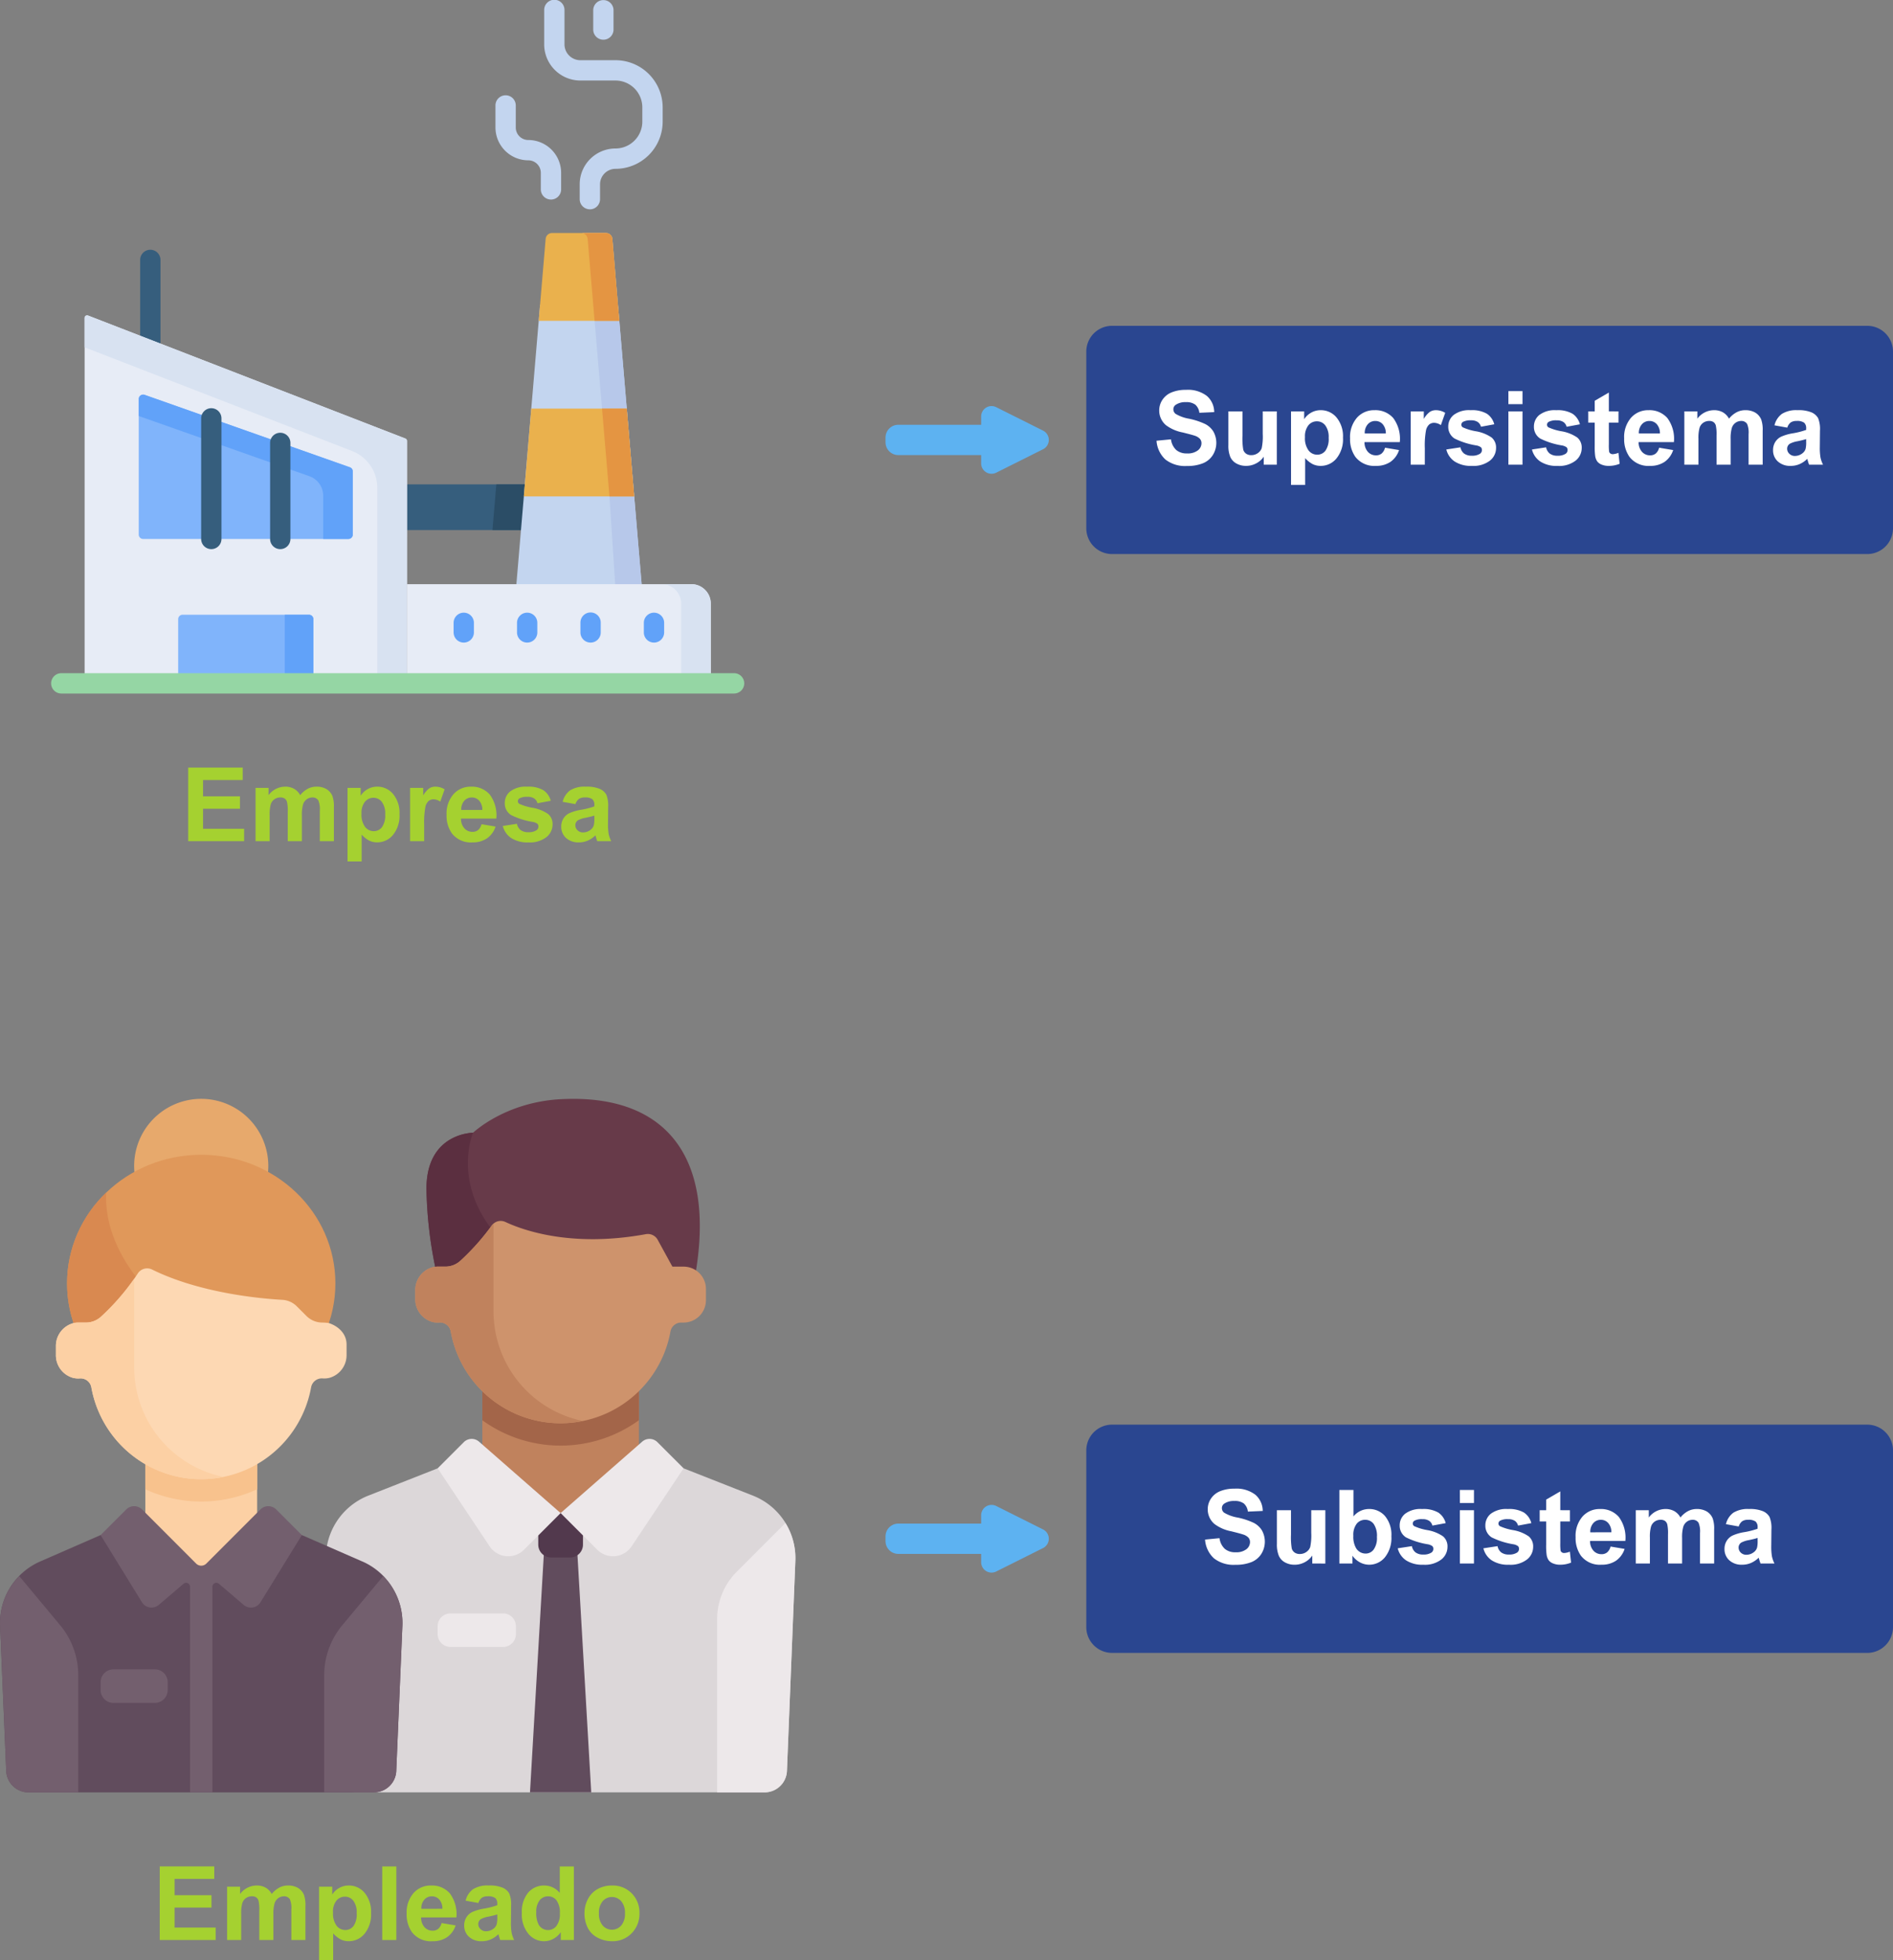 <svg id="Grupo_8212" data-name="Grupo 8212" xmlns="http://www.w3.org/2000/svg" xmlns:xlink="http://www.w3.org/1999/xlink" width="392.737" height="406.463" viewBox="0 0 392.737 406.463">
  <rect x="0" y="0" width="392.737" height="406.463" fill="#808080" stroke="none"/>
  <defs>
    <clipPath id="clip-path">
      <rect id="Rectángulo_5085" data-name="Rectángulo 5085" width="392.737" height="406.463" fill="none"/>
    </clipPath>
  </defs>
  <g id="Grupo_8211" data-name="Grupo 8211" clip-path="url(#clip-path)">
    <path id="Trazado_4584" data-name="Trazado 4584" d="M387.409,114.882H230.7a5.344,5.344,0,0,1-5.328-5.328V72.884a5.342,5.342,0,0,1,5.328-5.326H387.409a5.342,5.342,0,0,1,5.328,5.326v36.67a5.344,5.344,0,0,1-5.328,5.328" fill="#2a4690"/>
    <path id="Trazado_4585" data-name="Trazado 4585" d="M239.938,91.386l3-.291a3.651,3.651,0,0,0,1.1,2.216,3.316,3.316,0,0,0,2.232.708,3.428,3.428,0,0,0,2.242-.63,1.872,1.872,0,0,0,.754-1.472,1.386,1.386,0,0,0-.317-.921,2.539,2.539,0,0,0-1.108-.661q-.541-.187-2.466-.666a8.36,8.36,0,0,1-3.476-1.509,3.968,3.968,0,0,1-1.4-3.069,3.924,3.924,0,0,1,.66-2.18,4.135,4.135,0,0,1,1.9-1.546,7.623,7.623,0,0,1,3-.53,6.436,6.436,0,0,1,4.323,1.259,4.445,4.445,0,0,1,1.525,3.361l-3.081.135a2.609,2.609,0,0,0-.848-1.691,3.106,3.106,0,0,0-1.951-.515,3.52,3.52,0,0,0-2.1.552,1.11,1.11,0,0,0-.489.947,1.174,1.174,0,0,0,.458.926,8.091,8.091,0,0,0,2.831,1.019,14.949,14.949,0,0,1,3.324,1.1,4.284,4.284,0,0,1,1.686,1.551,4.8,4.8,0,0,1-.12,4.885,4.36,4.36,0,0,1-2.06,1.7,8.627,8.627,0,0,1-3.32.557,6.606,6.606,0,0,1-4.443-1.337,5.812,5.812,0,0,1-1.852-3.9" fill="#fff"/>
    <path id="Trazado_4586" data-name="Trazado 4586" d="M262.186,96.35V94.695A4.253,4.253,0,0,1,260.6,96.09a4.444,4.444,0,0,1-2.076.51,4.061,4.061,0,0,1-2-.489,2.892,2.892,0,0,1-1.28-1.374,6.139,6.139,0,0,1-.395-2.445V85.3h2.924v5.078a14.146,14.146,0,0,0,.161,2.857,1.564,1.564,0,0,0,.588.832,1.805,1.805,0,0,0,1.082.307,2.3,2.3,0,0,0,1.343-.411,2.088,2.088,0,0,0,.811-1.02,11.809,11.809,0,0,0,.219-2.981V85.3H264.9V96.35Z" fill="#fff"/>
    <path id="Trazado_4587" data-name="Trazado 4587" d="M267.846,85.3h2.726v1.623a4.088,4.088,0,0,1,1.436-1.353,3.959,3.959,0,0,1,2.009-.52,4.213,4.213,0,0,1,3.267,1.509,6.106,6.106,0,0,1,1.342,4.2,6.289,6.289,0,0,1-1.352,4.3A4.213,4.213,0,0,1,274,96.6a3.721,3.721,0,0,1-1.66-.364,5.606,5.606,0,0,1-1.566-1.248v5.567h-2.924Zm2.893,5.338a4.252,4.252,0,0,0,.739,2.752,2.259,2.259,0,0,0,1.8.89,2.111,2.111,0,0,0,1.7-.817,4.207,4.207,0,0,0,.676-2.679,3.994,3.994,0,0,0-.7-2.581,2.156,2.156,0,0,0-1.727-.843,2.242,2.242,0,0,0-1.779.827,3.683,3.683,0,0,0-.708,2.451" fill="#fff"/>
    <path id="Trazado_4588" data-name="Trazado 4588" d="M287.346,92.832l2.914.489a4.784,4.784,0,0,1-1.774,2.441,5.214,5.214,0,0,1-3.033.837,4.947,4.947,0,0,1-4.267-1.883,6.332,6.332,0,0,1-1.092-3.809,6.1,6.1,0,0,1,1.436-4.3,4.724,4.724,0,0,1,3.631-1.556,4.909,4.909,0,0,1,3.892,1.628,7.207,7.207,0,0,1,1.363,4.99h-7.325a2.954,2.954,0,0,0,.707,2.024,2.214,2.214,0,0,0,1.686.723,1.788,1.788,0,0,0,1.155-.375,2.307,2.307,0,0,0,.707-1.207m.167-2.955a2.812,2.812,0,0,0-.656-1.93,2.009,2.009,0,0,0-1.519-.661,2.032,2.032,0,0,0-1.581.7,2.694,2.694,0,0,0-.614,1.894Z" fill="#fff"/>
    <path id="Trazado_4589" data-name="Trazado 4589" d="M295.6,96.35h-2.925V85.3h2.717v1.572a4.7,4.7,0,0,1,1.254-1.468,2.3,2.3,0,0,1,1.264-.354,3.707,3.707,0,0,1,1.924.552l-.9,2.549a2.565,2.565,0,0,0-1.373-.478,1.626,1.626,0,0,0-1.041.338,2.292,2.292,0,0,0-.67,1.223,17.282,17.282,0,0,0-.245,3.7Z" fill="#fff"/>
    <path id="Trazado_4590" data-name="Trazado 4590" d="M300.063,93.2,303,92.749a2.15,2.15,0,0,0,.76,1.3,2.566,2.566,0,0,0,1.6.442,2.891,2.891,0,0,0,1.706-.416.927.927,0,0,0,.385-.78.768.768,0,0,0-.208-.552,2.331,2.331,0,0,0-.978-.385,15.724,15.724,0,0,1-4.485-1.426,2.846,2.846,0,0,1-1.311-2.487,3.065,3.065,0,0,1,1.134-2.414,5.3,5.3,0,0,1,3.517-.978,6.145,6.145,0,0,1,3.372.739,3.781,3.781,0,0,1,1.519,2.185l-2.758.51a1.7,1.7,0,0,0-.671-.988,2.453,2.453,0,0,0-1.41-.344,3.175,3.175,0,0,0-1.654.323.692.692,0,0,0-.333.593.648.648,0,0,0,.291.531,11,11,0,0,0,2.732.822,8.131,8.131,0,0,1,3.262,1.3,2.707,2.707,0,0,1,.915,2.175,3.338,3.338,0,0,1-1.269,2.612A5.621,5.621,0,0,1,305.36,96.6a6.169,6.169,0,0,1-3.575-.916,4.222,4.222,0,0,1-1.722-2.487" fill="#fff"/>
    <path id="Trazado_4591" data-name="Trazado 4591" d="M312.945,81.1h2.924V83.8h-2.924Zm0,4.2h2.924V96.35h-2.924Z" fill="#fff"/>
    <path id="Trazado_4592" data-name="Trazado 4592" d="M317.836,93.2l2.934-.448a2.15,2.15,0,0,0,.76,1.3,2.566,2.566,0,0,0,1.6.442,2.891,2.891,0,0,0,1.706-.416.927.927,0,0,0,.385-.78.768.768,0,0,0-.208-.552,2.331,2.331,0,0,0-.978-.385,15.723,15.723,0,0,1-4.485-1.426,2.846,2.846,0,0,1-1.311-2.487,3.065,3.065,0,0,1,1.134-2.414,5.3,5.3,0,0,1,3.517-.978,6.145,6.145,0,0,1,3.372.739,3.781,3.781,0,0,1,1.519,2.185l-2.758.51a1.7,1.7,0,0,0-.671-.988,2.454,2.454,0,0,0-1.41-.344,3.175,3.175,0,0,0-1.654.323.692.692,0,0,0-.333.593.648.648,0,0,0,.291.531,11,11,0,0,0,2.732.822,8.132,8.132,0,0,1,3.262,1.3,2.707,2.707,0,0,1,.915,2.175,3.338,3.338,0,0,1-1.269,2.612,5.621,5.621,0,0,1-3.756,1.093,6.169,6.169,0,0,1-3.575-.916,4.222,4.222,0,0,1-1.722-2.487" fill="#fff"/>
    <path id="Trazado_4593" data-name="Trazado 4593" d="M335.785,85.3V87.63h-2v4.453a11.129,11.129,0,0,0,.057,1.577.639.639,0,0,0,.261.369.818.818,0,0,0,.494.146,3.8,3.8,0,0,0,1.176-.281l.249,2.269a5.82,5.82,0,0,1-2.31.437,3.659,3.659,0,0,1-1.425-.266,2.086,2.086,0,0,1-.932-.687,2.726,2.726,0,0,1-.411-1.139,14.271,14.271,0,0,1-.093-2.06V87.63H329.51V85.3h1.343V83.1l2.934-1.706v3.9Z" fill="#fff"/>
    <path id="Trazado_4594" data-name="Trazado 4594" d="M344.214,92.832l2.914.489a4.784,4.784,0,0,1-1.774,2.441,5.214,5.214,0,0,1-3.033.837,4.947,4.947,0,0,1-4.267-1.883,6.332,6.332,0,0,1-1.092-3.809,6.1,6.1,0,0,1,1.436-4.3,4.724,4.724,0,0,1,3.631-1.556,4.909,4.909,0,0,1,3.892,1.628,7.207,7.207,0,0,1,1.363,4.99h-7.325a2.954,2.954,0,0,0,.707,2.024,2.214,2.214,0,0,0,1.686.723,1.788,1.788,0,0,0,1.155-.375,2.307,2.307,0,0,0,.707-1.207m.167-2.955a2.812,2.812,0,0,0-.656-1.93,2.009,2.009,0,0,0-1.519-.661,2.032,2.032,0,0,0-1.581.7,2.694,2.694,0,0,0-.614,1.894Z" fill="#fff"/>
    <path id="Trazado_4595" data-name="Trazado 4595" d="M349.448,85.3h2.7v1.509a4.334,4.334,0,0,1,3.444-1.759,3.712,3.712,0,0,1,1.842.437,3.364,3.364,0,0,1,1.28,1.322,5.114,5.114,0,0,1,1.571-1.322,3.861,3.861,0,0,1,1.8-.437,4.015,4.015,0,0,1,2.06.494A3.034,3.034,0,0,1,365.4,87a6.3,6.3,0,0,1,.3,2.289V96.35h-2.924V90.034a4.7,4.7,0,0,0-.3-2.123,1.387,1.387,0,0,0-1.249-.625,1.993,1.993,0,0,0-1.155.375,2.075,2.075,0,0,0-.78,1.1,7.874,7.874,0,0,0-.24,2.284V96.35h-2.924V90.294a8.4,8.4,0,0,0-.156-2.081,1.33,1.33,0,0,0-.483-.7,1.538,1.538,0,0,0-.89-.229,2.132,2.132,0,0,0-1.218.365,2,2,0,0,0-.775,1.051,7.808,7.808,0,0,0-.234,2.278v5.37h-2.924Z" fill="#fff"/>
    <path id="Trazado_4596" data-name="Trazado 4596" d="M370.8,88.67l-2.653-.478a4.138,4.138,0,0,1,1.54-2.373,5.639,5.639,0,0,1,3.247-.77,7.005,7.005,0,0,1,2.913.463,2.911,2.911,0,0,1,1.348,1.176,6.034,6.034,0,0,1,.39,2.617l-.031,3.413a11.923,11.923,0,0,0,.14,2.149,6.279,6.279,0,0,0,.526,1.483h-2.893c-.077-.194-.17-.482-.281-.864-.049-.173-.083-.287-.1-.343a5.272,5.272,0,0,1-1.6,1.092,4.584,4.584,0,0,1-1.821.365,3.77,3.77,0,0,1-2.69-.926,3.082,3.082,0,0,1-.983-2.342,3.137,3.137,0,0,1,.448-1.67,2.923,2.923,0,0,1,1.253-1.124,9.805,9.805,0,0,1,2.326-.681,15.949,15.949,0,0,0,2.841-.718v-.292a1.513,1.513,0,0,0-.416-1.2,2.492,2.492,0,0,0-1.572-.36,2.088,2.088,0,0,0-1.217.308,2.135,2.135,0,0,0-.708,1.076m3.913,2.373q-.562.188-1.779.448a5.356,5.356,0,0,0-1.592.509,1.22,1.22,0,0,0-.573,1.031,1.434,1.434,0,0,0,.458,1.061,1.6,1.6,0,0,0,1.165.447,2.528,2.528,0,0,0,1.509-.52,1.83,1.83,0,0,0,.7-.968,5.725,5.725,0,0,0,.115-1.425Z" fill="#fff"/>
    <path id="Trazado_4597" data-name="Trazado 4597" d="M387.409,342.725H230.7a5.344,5.344,0,0,1-5.328-5.328V300.729A5.343,5.343,0,0,1,230.7,295.4H387.409a5.343,5.343,0,0,1,5.328,5.328V337.4a5.344,5.344,0,0,1-5.328,5.328" fill="#2a4690"/>
    <path id="Trazado_4598" data-name="Trazado 4598" d="M250.01,319.229l3-.291a3.651,3.651,0,0,0,1.1,2.216,3.316,3.316,0,0,0,2.232.708,3.428,3.428,0,0,0,2.242-.63,1.872,1.872,0,0,0,.754-1.472,1.386,1.386,0,0,0-.317-.921,2.539,2.539,0,0,0-1.108-.661q-.541-.187-2.466-.666A8.36,8.36,0,0,1,251.966,316a3.968,3.968,0,0,1-1.4-3.069,3.924,3.924,0,0,1,.66-2.18,4.135,4.135,0,0,1,1.9-1.546,7.623,7.623,0,0,1,3-.53,6.436,6.436,0,0,1,4.323,1.259,4.445,4.445,0,0,1,1.525,3.361l-3.081.135a2.609,2.609,0,0,0-.848-1.691,3.106,3.106,0,0,0-1.951-.515,3.52,3.52,0,0,0-2.1.552,1.11,1.11,0,0,0-.489.947,1.174,1.174,0,0,0,.458.926,8.091,8.091,0,0,0,2.831,1.019,14.948,14.948,0,0,1,3.324,1.1,4.284,4.284,0,0,1,1.686,1.551,4.8,4.8,0,0,1-.12,4.885,4.36,4.36,0,0,1-2.06,1.7,8.626,8.626,0,0,1-3.32.557,6.606,6.606,0,0,1-4.443-1.337,5.812,5.812,0,0,1-1.852-3.9" fill="#fff"/>
    <path id="Trazado_4599" data-name="Trazado 4599" d="M272.257,324.193v-1.655a4.253,4.253,0,0,1-1.587,1.4,4.445,4.445,0,0,1-2.076.51,4.061,4.061,0,0,1-2-.489,2.891,2.891,0,0,1-1.28-1.374,6.139,6.139,0,0,1-.4-2.445v-6.993h2.924v5.078a14.143,14.143,0,0,0,.161,2.857,1.564,1.564,0,0,0,.588.832,1.805,1.805,0,0,0,1.082.307,2.3,2.3,0,0,0,1.343-.411,2.088,2.088,0,0,0,.811-1.02,11.807,11.807,0,0,0,.219-2.981v-4.662h2.924v11.051Z" fill="#fff"/>
    <path id="Trazado_4600" data-name="Trazado 4600" d="M277.876,324.193V308.938H280.8v5.494a4.138,4.138,0,0,1,3.205-1.54,4.306,4.306,0,0,1,3.34,1.462,6.054,6.054,0,0,1,1.322,4.2,6.391,6.391,0,0,1-1.348,4.36,4.208,4.208,0,0,1-3.273,1.529,4.051,4.051,0,0,1-1.867-.473,4.465,4.465,0,0,1-1.587-1.4v1.624Zm2.9-5.765a4.7,4.7,0,0,0,.541,2.539,2.312,2.312,0,0,0,2.019,1.165,2.069,2.069,0,0,0,1.649-.827,4.072,4.072,0,0,0,.682-2.606,4.315,4.315,0,0,0-.687-2.732,2.175,2.175,0,0,0-1.759-.838,2.206,2.206,0,0,0-1.748.817,3.751,3.751,0,0,0-.7,2.482" fill="#fff"/>
    <path id="Trazado_4601" data-name="Trazado 4601" d="M289.988,321.04l2.934-.448a2.15,2.15,0,0,0,.76,1.3,2.566,2.566,0,0,0,1.6.442,2.891,2.891,0,0,0,1.706-.416.927.927,0,0,0,.385-.78.768.768,0,0,0-.208-.552,2.331,2.331,0,0,0-.978-.385,15.724,15.724,0,0,1-4.485-1.426,2.846,2.846,0,0,1-1.311-2.487,3.065,3.065,0,0,1,1.134-2.414,5.3,5.3,0,0,1,3.517-.978,6.145,6.145,0,0,1,3.372.739,3.781,3.781,0,0,1,1.519,2.185l-2.758.51a1.7,1.7,0,0,0-.671-.988,2.453,2.453,0,0,0-1.41-.344,3.175,3.175,0,0,0-1.654.323.692.692,0,0,0-.333.593.648.648,0,0,0,.291.531,11,11,0,0,0,2.732.822,8.131,8.131,0,0,1,3.262,1.3,2.707,2.707,0,0,1,.915,2.175,3.338,3.338,0,0,1-1.269,2.612,5.621,5.621,0,0,1-3.756,1.093,6.169,6.169,0,0,1-3.575-.916,4.222,4.222,0,0,1-1.722-2.487" fill="#fff"/>
    <path id="Trazado_4602" data-name="Trazado 4602" d="M302.871,308.938H305.8v2.706h-2.924Zm0,4.2H305.8v11.051h-2.924Z" fill="#fff"/>
    <path id="Trazado_4603" data-name="Trazado 4603" d="M307.761,321.04l2.934-.448a2.15,2.15,0,0,0,.76,1.3,2.566,2.566,0,0,0,1.6.442,2.891,2.891,0,0,0,1.706-.416.927.927,0,0,0,.385-.78.768.768,0,0,0-.208-.552,2.331,2.331,0,0,0-.978-.385,15.724,15.724,0,0,1-4.485-1.426,2.846,2.846,0,0,1-1.311-2.487,3.065,3.065,0,0,1,1.134-2.414,5.3,5.3,0,0,1,3.517-.978,6.145,6.145,0,0,1,3.372.739,3.781,3.781,0,0,1,1.519,2.185l-2.758.51a1.7,1.7,0,0,0-.671-.988,2.453,2.453,0,0,0-1.41-.344,3.175,3.175,0,0,0-1.654.323.692.692,0,0,0-.333.593.648.648,0,0,0,.291.531,11,11,0,0,0,2.732.822,8.131,8.131,0,0,1,3.262,1.3,2.707,2.707,0,0,1,.915,2.175,3.338,3.338,0,0,1-1.269,2.612,5.621,5.621,0,0,1-3.756,1.093,6.169,6.169,0,0,1-3.575-.916,4.222,4.222,0,0,1-1.722-2.487" fill="#fff"/>
    <path id="Trazado_4604" data-name="Trazado 4604" d="M325.711,313.142v2.331h-2v4.453a11.131,11.131,0,0,0,.057,1.577.639.639,0,0,0,.261.369.818.818,0,0,0,.494.146,3.8,3.8,0,0,0,1.176-.281l.249,2.269a5.82,5.82,0,0,1-2.31.437,3.659,3.659,0,0,1-1.425-.266,2.086,2.086,0,0,1-.932-.687,2.726,2.726,0,0,1-.411-1.139,14.271,14.271,0,0,1-.093-2.06v-4.818h-1.343v-2.331h1.343v-2.2l2.934-1.706v3.9Z" fill="#fff"/>
    <path id="Trazado_4605" data-name="Trazado 4605" d="M334.139,320.675l2.914.489a4.784,4.784,0,0,1-1.774,2.441,5.214,5.214,0,0,1-3.033.837,4.947,4.947,0,0,1-4.267-1.883,6.332,6.332,0,0,1-1.092-3.809,6.1,6.1,0,0,1,1.436-4.3,4.724,4.724,0,0,1,3.631-1.556,4.909,4.909,0,0,1,3.892,1.628,7.207,7.207,0,0,1,1.363,4.99h-7.325a2.954,2.954,0,0,0,.707,2.024,2.214,2.214,0,0,0,1.686.723,1.788,1.788,0,0,0,1.155-.375,2.307,2.307,0,0,0,.707-1.207m.167-2.955a2.811,2.811,0,0,0-.656-1.93,2.009,2.009,0,0,0-1.519-.661,2.032,2.032,0,0,0-1.581.7,2.694,2.694,0,0,0-.614,1.894Z" fill="#fff"/>
    <path id="Trazado_4606" data-name="Trazado 4606" d="M339.374,313.142h2.7v1.509a4.334,4.334,0,0,1,3.444-1.759,3.712,3.712,0,0,1,1.842.437,3.364,3.364,0,0,1,1.28,1.322,5.114,5.114,0,0,1,1.571-1.322,3.86,3.86,0,0,1,1.8-.437,4.015,4.015,0,0,1,2.06.494,3.034,3.034,0,0,1,1.259,1.452,6.3,6.3,0,0,1,.3,2.289v7.066H352.7v-6.316a4.7,4.7,0,0,0-.3-2.123,1.387,1.387,0,0,0-1.249-.625A1.993,1.993,0,0,0,350,315.5a2.075,2.075,0,0,0-.78,1.1,7.876,7.876,0,0,0-.24,2.284v5.307h-2.924v-6.056a8.4,8.4,0,0,0-.156-2.081,1.33,1.33,0,0,0-.483-.7,1.538,1.538,0,0,0-.89-.229,2.132,2.132,0,0,0-1.218.365,2,2,0,0,0-.775,1.051,7.807,7.807,0,0,0-.234,2.278v5.37h-2.924Z" fill="#fff"/>
    <path id="Trazado_4607" data-name="Trazado 4607" d="M360.726,316.513l-2.653-.478a4.138,4.138,0,0,1,1.54-2.373,5.639,5.639,0,0,1,3.247-.77,7.005,7.005,0,0,1,2.913.463,2.911,2.911,0,0,1,1.348,1.176,6.033,6.033,0,0,1,.39,2.617l-.031,3.413a11.923,11.923,0,0,0,.14,2.149,6.279,6.279,0,0,0,.526,1.483h-2.893c-.077-.194-.17-.482-.281-.864-.049-.173-.083-.287-.1-.343a5.272,5.272,0,0,1-1.6,1.092,4.584,4.584,0,0,1-1.821.365,3.77,3.77,0,0,1-2.69-.926,3.082,3.082,0,0,1-.983-2.342,3.137,3.137,0,0,1,.448-1.67,2.923,2.923,0,0,1,1.253-1.124,9.805,9.805,0,0,1,2.326-.681,15.949,15.949,0,0,0,2.841-.718v-.292a1.513,1.513,0,0,0-.416-1.2,2.492,2.492,0,0,0-1.572-.36,2.088,2.088,0,0,0-1.217.308,2.135,2.135,0,0,0-.708,1.076m3.913,2.373q-.562.188-1.779.448a5.356,5.356,0,0,0-1.592.509,1.22,1.22,0,0,0-.573,1.031,1.434,1.434,0,0,0,.458,1.061,1.6,1.6,0,0,0,1.165.447,2.528,2.528,0,0,0,1.509-.52,1.83,1.83,0,0,0,.7-.968,5.724,5.724,0,0,0,.115-1.425Z" fill="#fff"/>
    <path id="Trazado_4608" data-name="Trazado 4608" d="M203.556,86.361v1.718H186.363a2.645,2.645,0,0,0-2.645,2.645v.99a2.646,2.646,0,0,0,2.645,2.646h17.193v1.717a2.161,2.161,0,0,0,3.127,1.933l9.716-4.858a2.16,2.16,0,0,0,0-3.865l-9.716-4.859a2.161,2.161,0,0,0-3.127,1.933" fill="#5db2f1"/>
    <path id="Trazado_4609" data-name="Trazado 4609" d="M203.556,314.2v1.718H186.363a2.645,2.645,0,0,0-2.645,2.645v.99a2.646,2.646,0,0,0,2.645,2.646h17.193v1.717a2.161,2.161,0,0,0,3.127,1.933l9.716-4.858a2.16,2.16,0,0,0,0-3.865l-9.716-4.859a2.161,2.161,0,0,0-3.127,1.933" fill="#5db2f1"/>
    <path id="Trazado_4610" data-name="Trazado 4610" d="M39.045,174.416V159.161H50.356v2.581H42.125v3.382h7.659v2.57H42.125v4.152h8.522v2.57Z" fill="#a5d130"/>
    <path id="Trazado_4611" data-name="Trazado 4611" d="M53.02,163.365h2.695v1.509a4.334,4.334,0,0,1,3.444-1.759,3.712,3.712,0,0,1,1.842.437,3.364,3.364,0,0,1,1.28,1.322,5.114,5.114,0,0,1,1.571-1.322,3.861,3.861,0,0,1,1.8-.437,4.015,4.015,0,0,1,2.06.494,3.034,3.034,0,0,1,1.259,1.452,6.3,6.3,0,0,1,.3,2.289v7.066H66.35V168.1a4.7,4.7,0,0,0-.3-2.123,1.387,1.387,0,0,0-1.249-.625,1.993,1.993,0,0,0-1.155.375,2.075,2.075,0,0,0-.78,1.1,7.874,7.874,0,0,0-.24,2.284v5.307H59.7V168.36a8.4,8.4,0,0,0-.156-2.081,1.33,1.33,0,0,0-.483-.7,1.538,1.538,0,0,0-.89-.229,2.132,2.132,0,0,0-1.218.365,2,2,0,0,0-.775,1.051,7.807,7.807,0,0,0-.234,2.278v5.37H53.02Z" fill="#a5d130"/>
    <path id="Trazado_4612" data-name="Trazado 4612" d="M72.1,163.366H74.83v1.623a4.088,4.088,0,0,1,1.436-1.353,3.959,3.959,0,0,1,2.009-.52,4.213,4.213,0,0,1,3.267,1.509,6.106,6.106,0,0,1,1.342,4.2,6.289,6.289,0,0,1-1.352,4.3,4.213,4.213,0,0,1-3.278,1.535,3.721,3.721,0,0,1-1.66-.364,5.605,5.605,0,0,1-1.566-1.248v5.567H72.1ZM75,168.7a4.252,4.252,0,0,0,.739,2.752,2.259,2.259,0,0,0,1.8.89,2.111,2.111,0,0,0,1.7-.817,4.207,4.207,0,0,0,.676-2.679,3.994,3.994,0,0,0-.7-2.581,2.156,2.156,0,0,0-1.727-.843,2.242,2.242,0,0,0-1.779.827A3.683,3.683,0,0,0,75,168.7" fill="#a5d130"/>
    <path id="Trazado_4613" data-name="Trazado 4613" d="M88,174.416H85.08V163.365H87.8v1.572a4.726,4.726,0,0,1,1.254-1.468,2.3,2.3,0,0,1,1.264-.354,3.707,3.707,0,0,1,1.925.552l-.9,2.549a2.568,2.568,0,0,0-1.374-.478,1.624,1.624,0,0,0-1.04.338,2.3,2.3,0,0,0-.671,1.223A17.351,17.351,0,0,0,88,171Z" fill="#a5d130"/>
    <path id="Trazado_4614" data-name="Trazado 4614" d="M99.9,170.9l2.914.489a4.784,4.784,0,0,1-1.774,2.441,5.214,5.214,0,0,1-3.033.837,4.947,4.947,0,0,1-4.267-1.883,6.332,6.332,0,0,1-1.092-3.809,6.1,6.1,0,0,1,1.436-4.3,4.724,4.724,0,0,1,3.631-1.556,4.909,4.909,0,0,1,3.892,1.628,7.207,7.207,0,0,1,1.363,4.99H95.642a2.954,2.954,0,0,0,.707,2.024,2.214,2.214,0,0,0,1.686.723,1.788,1.788,0,0,0,1.155-.375A2.307,2.307,0,0,0,99.9,170.9m.167-2.955a2.811,2.811,0,0,0-.656-1.93,2.009,2.009,0,0,0-1.519-.661,2.032,2.032,0,0,0-1.581.7,2.694,2.694,0,0,0-.614,1.894Z" fill="#a5d130"/>
    <path id="Trazado_4615" data-name="Trazado 4615" d="M104.32,171.263l2.934-.448a2.15,2.15,0,0,0,.76,1.3,2.566,2.566,0,0,0,1.6.442,2.891,2.891,0,0,0,1.706-.416.927.927,0,0,0,.385-.78.768.768,0,0,0-.208-.552,2.331,2.331,0,0,0-.978-.385,15.724,15.724,0,0,1-4.485-1.426,2.846,2.846,0,0,1-1.311-2.487,3.065,3.065,0,0,1,1.134-2.414,5.3,5.3,0,0,1,3.517-.978,6.145,6.145,0,0,1,3.372.739,3.781,3.781,0,0,1,1.519,2.185l-2.758.51a1.7,1.7,0,0,0-.671-.988,2.453,2.453,0,0,0-1.41-.344,3.175,3.175,0,0,0-1.654.323.692.692,0,0,0-.333.593.648.648,0,0,0,.291.531,11,11,0,0,0,2.732.822,8.131,8.131,0,0,1,3.262,1.3,2.707,2.707,0,0,1,.915,2.175,3.338,3.338,0,0,1-1.269,2.612,5.621,5.621,0,0,1-3.756,1.093,6.169,6.169,0,0,1-3.575-.916,4.222,4.222,0,0,1-1.722-2.487" fill="#a5d130"/>
    <path id="Trazado_4616" data-name="Trazado 4616" d="M119.387,166.736l-2.653-.478a4.138,4.138,0,0,1,1.54-2.373,5.639,5.639,0,0,1,3.247-.77,7.005,7.005,0,0,1,2.913.463,2.911,2.911,0,0,1,1.348,1.176,6.033,6.033,0,0,1,.39,2.617l-.031,3.413a11.923,11.923,0,0,0,.14,2.149,6.279,6.279,0,0,0,.526,1.483h-2.893c-.077-.194-.17-.482-.281-.864-.049-.173-.083-.287-.1-.343a5.272,5.272,0,0,1-1.6,1.092,4.584,4.584,0,0,1-1.821.365,3.77,3.77,0,0,1-2.69-.926,3.082,3.082,0,0,1-.983-2.342,3.137,3.137,0,0,1,.448-1.67,2.923,2.923,0,0,1,1.253-1.124,9.8,9.8,0,0,1,2.326-.681,15.949,15.949,0,0,0,2.841-.718v-.292a1.513,1.513,0,0,0-.416-1.2,2.492,2.492,0,0,0-1.572-.36,2.088,2.088,0,0,0-1.217.308,2.135,2.135,0,0,0-.708,1.076m3.913,2.373q-.562.188-1.779.448a5.355,5.355,0,0,0-1.592.509,1.22,1.22,0,0,0-.573,1.031,1.434,1.434,0,0,0,.458,1.061,1.6,1.6,0,0,0,1.165.447,2.528,2.528,0,0,0,1.509-.52,1.831,1.831,0,0,0,.7-.968,5.725,5.725,0,0,0,.115-1.425Z" fill="#a5d130"/>
    <path id="Trazado_4617" data-name="Trazado 4617" d="M31.186,78.156A2.106,2.106,0,0,1,29.08,76.05V53.893a2.106,2.106,0,0,1,4.213,0V76.05a2.107,2.107,0,0,1-2.107,2.106" fill="#365e7d"/>
    <rect id="Rectángulo_5081" data-name="Rectángulo 5081" width="33.009" height="9.475" transform="translate(84.432 100.434)" fill="#365e7d"/>
    <path id="Trazado_4618" data-name="Trazado 4618" d="M102.169,109.908h15.272v-9.475H102.974Z" fill="#2b4d66"/>
    <path id="Trazado_4619" data-name="Trazado 4619" d="M84.432,141.7H17.554V65.916a.523.523,0,0,1,.712-.489L84.1,90.929a.523.523,0,0,1,.335.488Z" fill="#e7ecf6"/>
    <path id="Trazado_4620" data-name="Trazado 4620" d="M18.267,65.428a.524.524,0,0,0-.714.489v6.1l55.492,21.5a8.181,8.181,0,0,1,5.227,7.629V141.7h6.16V91.418a.524.524,0,0,0-.334-.488Z" fill="#d8e2f1"/>
    <path id="Trazado_4621" data-name="Trazado 4621" d="M72.584,96.888a.914.914,0,0,1,.611.865v13.086a.916.916,0,0,1-.915.917H29.7a.918.918,0,0,1-.917-.917v-28.1a.917.917,0,0,1,1.223-.865L43.84,86.75l14.3,5.044Z" fill="#80b4fb"/>
    <path id="Trazado_4622" data-name="Trazado 4622" d="M58.145,91.794,43.839,86.75,30.01,81.873a.917.917,0,0,0-1.222.865V86.26L37.7,89.4l14.3,5.045,12.192,4.3a4.283,4.283,0,0,1,2.86,4.041v8.966h5.22a.917.917,0,0,0,.917-.917V97.752a.913.913,0,0,0-.611-.864Z" fill="#61a2f9"/>
    <path id="Trazado_4623" data-name="Trazado 4623" d="M133.119,121.127l-4.632,5.617H111.766l-4.632-5.617,3.09-36.406,1.542-18.2.269-3.17,3.028-5.392c.044-.687.464-1.215.97-1.215h8.189c.5,0,.926.528.968,1.215l3.05,5.632,1.794,21.132,1.542,18.2Z" fill="#c3d5ef"/>
    <path id="Trazado_4624" data-name="Trazado 4624" d="M131.574,102.925l-1.542-18.2-2.986-35.19a1.327,1.327,0,0,0-1.323-1.215h-5.129a1.329,1.329,0,0,1,1.324,1.215l2.985,35.19,1.544,18.2,1.544,23.819,5.128-5.617Z" fill="#b7c8ea"/>
    <path id="Trazado_4625" data-name="Trazado 4625" d="M128.487,66.519H111.765l1.441-16.988a1.329,1.329,0,0,1,1.324-1.216h11.193a1.327,1.327,0,0,1,1.323,1.216Z" fill="#eab14d"/>
    <path id="Trazado_4626" data-name="Trazado 4626" d="M121.917,49.531l1.443,16.988h5.128l-1.442-16.988a1.329,1.329,0,0,0-1.324-1.216h-5.129a1.328,1.328,0,0,1,1.324,1.216" fill="#e49542"/>
    <path id="Trazado_4627" data-name="Trazado 4627" d="M131.574,102.925h-22.9l1.545-18.2h19.808Z" fill="#eab14d"/>
    <path id="Trazado_4628" data-name="Trazado 4628" d="M131.574,102.925l-1.542-18.2H124.9l1.544,18.2Z" fill="#e49542"/>
    <path id="Trazado_4629" data-name="Trazado 4629" d="M65.02,141.7H36.967V128.382a.918.918,0,0,1,.917-.917H64.1a.918.918,0,0,1,.917.917Z" fill="#80b4fb"/>
    <path id="Trazado_4630" data-name="Trazado 4630" d="M59.082,127.467V141.7h5.936V128.383a.915.915,0,0,0-.915-.916Z" fill="#61a2f9"/>
    <path id="Trazado_4631" data-name="Trazado 4631" d="M43.839,113.862a2.107,2.107,0,0,1-2.106-2.106V86.749a2.106,2.106,0,0,1,4.213,0v25.007a2.106,2.106,0,0,1-2.107,2.106" fill="#365e7d"/>
    <path id="Trazado_4632" data-name="Trazado 4632" d="M58.145,113.862a2.108,2.108,0,0,1-2.107-2.106V91.793a2.107,2.107,0,0,1,4.213,0v19.963a2.107,2.107,0,0,1-2.106,2.106" fill="#365e7d"/>
    <path id="Trazado_4633" data-name="Trazado 4633" d="M122.374,43.4a2.106,2.106,0,0,1-2.106-2.106v-3.08a7.432,7.432,0,0,1,7.423-7.424,5.575,5.575,0,0,0,5.57-5.569V22.266a5.576,5.576,0,0,0-5.57-5.569H120.4a7.512,7.512,0,0,1-7.5-7.5V2.107a2.107,2.107,0,1,1,4.213,0V9.193a3.294,3.294,0,0,0,3.291,3.291h7.295a9.794,9.794,0,0,1,9.783,9.782v2.959a9.792,9.792,0,0,1-9.783,9.782,3.214,3.214,0,0,0-3.21,3.211V41.3a2.107,2.107,0,0,1-2.107,2.106" fill="#c3d5ef"/>
    <path id="Trazado_4634" data-name="Trazado 4634" d="M114.309,41.375a2.105,2.105,0,0,1-2.106-2.106V35.843a2.6,2.6,0,0,0-2.6-2.6,6.819,6.819,0,0,1-6.811-6.811V21.865a2.106,2.106,0,0,1,4.213,0v4.567a2.6,2.6,0,0,0,2.6,2.6,6.819,6.819,0,0,1,6.812,6.813v3.426a2.106,2.106,0,0,1-2.106,2.106" fill="#c3d5ef"/>
    <path id="Trazado_4635" data-name="Trazado 4635" d="M125.182,8.237a2.106,2.106,0,0,1-2.106-2.106V2.125a2.106,2.106,0,0,1,4.212,0V6.131a2.106,2.106,0,0,1-2.106,2.106" fill="#c3d5ef"/>
    <path id="Trazado_4636" data-name="Trazado 4636" d="M147.466,141.7H84.432V121.126h59a4.035,4.035,0,0,1,4.034,4.035Z" fill="#e7ecf6"/>
    <path id="Trazado_4637" data-name="Trazado 4637" d="M143.432,121.127h-6.145a4.035,4.035,0,0,1,4.035,4.035V141.7h6.143V125.162a4.034,4.034,0,0,0-4.033-4.035" fill="#d8e2f1"/>
    <path id="Trazado_4638" data-name="Trazado 4638" d="M96.215,133.238a2.106,2.106,0,0,1-2.107-2.106v-1.988a2.106,2.106,0,1,1,4.213,0v1.988a2.106,2.106,0,0,1-2.106,2.106" fill="#61a2f9"/>
    <path id="Trazado_4639" data-name="Trazado 4639" d="M109.371,133.238a2.106,2.106,0,0,1-2.107-2.106v-1.988a2.106,2.106,0,1,1,4.213,0v1.988a2.1,2.1,0,0,1-2.106,2.106" fill="#61a2f9"/>
    <path id="Trazado_4640" data-name="Trazado 4640" d="M122.527,133.238a2.1,2.1,0,0,1-2.106-2.106v-1.988a2.107,2.107,0,1,1,4.213,0v1.988a2.106,2.106,0,0,1-2.107,2.106" fill="#61a2f9"/>
    <path id="Trazado_4641" data-name="Trazado 4641" d="M135.683,133.238a2.1,2.1,0,0,1-2.106-2.106v-1.988a2.106,2.106,0,1,1,4.213,0v1.988a2.106,2.106,0,0,1-2.107,2.106" fill="#61a2f9"/>
    <path id="Trazado_4642" data-name="Trazado 4642" d="M152.3,143.8H12.714a2.106,2.106,0,0,1,0-4.213H152.3a2.106,2.106,0,1,1,0,4.213" fill="#95d6a4"/>
    <path id="Trazado_4643" data-name="Trazado 4643" d="M33.14,402.259V387H44.451v2.581H36.22v3.382h7.659v2.57H36.22v4.152h8.522v2.57Z" fill="#a5d130"/>
    <path id="Trazado_4644" data-name="Trazado 4644" d="M47.115,391.208H49.81v1.509a4.334,4.334,0,0,1,3.444-1.759,3.712,3.712,0,0,1,1.842.437,3.364,3.364,0,0,1,1.28,1.322,5.115,5.115,0,0,1,1.571-1.322,3.861,3.861,0,0,1,1.8-.437,4.015,4.015,0,0,1,2.06.494,3.034,3.034,0,0,1,1.259,1.452,6.3,6.3,0,0,1,.3,2.289v7.066H60.445v-6.316a4.7,4.7,0,0,0-.3-2.123,1.387,1.387,0,0,0-1.249-.625,1.993,1.993,0,0,0-1.155.375,2.075,2.075,0,0,0-.78,1.1,7.874,7.874,0,0,0-.24,2.284v5.307H53.795V396.2a8.4,8.4,0,0,0-.156-2.081,1.33,1.33,0,0,0-.483-.7,1.538,1.538,0,0,0-.89-.229,2.132,2.132,0,0,0-1.218.365,2,2,0,0,0-.775,1.051,7.807,7.807,0,0,0-.234,2.278v5.37H47.115Z" fill="#a5d130"/>
    <path id="Trazado_4645" data-name="Trazado 4645" d="M66.2,391.209h2.726v1.623a4.087,4.087,0,0,1,1.436-1.353,3.958,3.958,0,0,1,2.009-.52,4.213,4.213,0,0,1,3.267,1.509,6.106,6.106,0,0,1,1.342,4.2,6.289,6.289,0,0,1-1.352,4.3,4.213,4.213,0,0,1-3.278,1.535,3.721,3.721,0,0,1-1.66-.364,5.605,5.605,0,0,1-1.566-1.248v5.567H66.2Zm2.893,5.338a4.252,4.252,0,0,0,.739,2.752,2.259,2.259,0,0,0,1.8.89,2.111,2.111,0,0,0,1.7-.817A4.207,4.207,0,0,0,74,396.693a3.994,3.994,0,0,0-.7-2.581,2.156,2.156,0,0,0-1.727-.843,2.242,2.242,0,0,0-1.779.827,3.683,3.683,0,0,0-.708,2.451" fill="#a5d130"/>
    <rect id="Rectángulo_5082" data-name="Rectángulo 5082" width="2.924" height="15.255" transform="translate(79.3 387.004)" fill="#a5d130"/>
    <path id="Trazado_4646" data-name="Trazado 4646" d="M91.619,398.742l2.914.489a4.784,4.784,0,0,1-1.774,2.441,5.214,5.214,0,0,1-3.033.837,4.947,4.947,0,0,1-4.267-1.883,6.332,6.332,0,0,1-1.092-3.809,6.1,6.1,0,0,1,1.436-4.3,4.724,4.724,0,0,1,3.631-1.556,4.909,4.909,0,0,1,3.892,1.628,7.207,7.207,0,0,1,1.363,4.99H87.364a2.954,2.954,0,0,0,.707,2.024,2.214,2.214,0,0,0,1.686.723,1.788,1.788,0,0,0,1.155-.375,2.307,2.307,0,0,0,.707-1.207m.167-2.955a2.812,2.812,0,0,0-.656-1.93,2.009,2.009,0,0,0-1.519-.661,2.032,2.032,0,0,0-1.581.7,2.694,2.694,0,0,0-.614,1.894Z" fill="#a5d130"/>
    <path id="Trazado_4647" data-name="Trazado 4647" d="M99.257,394.579,96.6,394.1a4.138,4.138,0,0,1,1.54-2.373,5.639,5.639,0,0,1,3.247-.77,7.006,7.006,0,0,1,2.913.463,2.911,2.911,0,0,1,1.348,1.176,6.033,6.033,0,0,1,.39,2.617l-.031,3.413a11.922,11.922,0,0,0,.14,2.149,6.279,6.279,0,0,0,.526,1.483h-2.893c-.077-.194-.17-.482-.281-.864-.049-.173-.083-.287-.1-.343a5.273,5.273,0,0,1-1.6,1.092,4.585,4.585,0,0,1-1.821.365,3.769,3.769,0,0,1-2.69-.926,3.082,3.082,0,0,1-.983-2.342,3.137,3.137,0,0,1,.448-1.67A2.923,2.923,0,0,1,98,396.447a9.806,9.806,0,0,1,2.326-.681,15.949,15.949,0,0,0,2.841-.718v-.292a1.513,1.513,0,0,0-.416-1.2,2.492,2.492,0,0,0-1.572-.36,2.088,2.088,0,0,0-1.217.308,2.135,2.135,0,0,0-.708,1.076m3.913,2.373q-.562.188-1.779.448a5.356,5.356,0,0,0-1.592.509,1.22,1.22,0,0,0-.573,1.031A1.434,1.434,0,0,0,99.684,400a1.6,1.6,0,0,0,1.165.447,2.528,2.528,0,0,0,1.509-.52,1.83,1.83,0,0,0,.7-.968,5.725,5.725,0,0,0,.115-1.425Z" fill="#a5d130"/>
    <path id="Trazado_4648" data-name="Trazado 4648" d="M119.059,402.26h-2.715v-1.624a4.385,4.385,0,0,1-1.6,1.41,4.093,4.093,0,0,1-1.857.463,4.205,4.205,0,0,1-3.262-1.535,6.237,6.237,0,0,1-1.357-4.281,6.17,6.17,0,0,1,1.32-4.272,4.306,4.306,0,0,1,3.34-1.462,4.14,4.14,0,0,1,3.205,1.54v-5.494h2.924Zm-7.8-5.765a5.066,5.066,0,0,0,.488,2.56,2.21,2.21,0,0,0,1.977,1.144,2.151,2.151,0,0,0,1.717-.858,3.961,3.961,0,0,0,.708-2.565,4.334,4.334,0,0,0-.687-2.742,2.175,2.175,0,0,0-1.758-.838,2.2,2.2,0,0,0-1.744.828,3.737,3.737,0,0,0-.7,2.471" fill="#a5d130"/>
    <path id="Trazado_4649" data-name="Trazado 4649" d="M121.266,396.578a5.987,5.987,0,0,1,.718-2.82,4.927,4.927,0,0,1,2.034-2.081,6.037,6.037,0,0,1,2.94-.718,5.518,5.518,0,0,1,4.11,1.628,5.626,5.626,0,0,1,1.6,4.116,5.7,5.7,0,0,1-1.618,4.157,5.472,5.472,0,0,1-4.074,1.649,6.414,6.414,0,0,1-2.9-.687,4.711,4.711,0,0,1-2.1-2.013,6.719,6.719,0,0,1-.718-3.231m3,.156a3.663,3.663,0,0,0,.78,2.518,2.551,2.551,0,0,0,3.845,0,3.711,3.711,0,0,0,.776-2.539,3.641,3.641,0,0,0-.776-2.5,2.551,2.551,0,0,0-3.845,0,3.661,3.661,0,0,0-.78,2.518" fill="#a5d130"/>
    <path id="Trazado_4650" data-name="Trazado 4650" d="M156.2,310.113l-14.375-5.656H90.8l-14.376,5.656a13.915,13.915,0,0,0-8.81,13.507l1.745,43.574a4.639,4.639,0,0,0,4.635,4.453h84.637a4.638,4.638,0,0,0,4.635-4.453l1.745-43.574a13.915,13.915,0,0,0-8.81-13.507" fill="#dcd7d9"/>
    <path id="Trazado_4651" data-name="Trazado 4651" d="M112.923,320.621l-2.967,51.026h12.708L119.7,320.621Z" fill="#614c5d"/>
    <path id="Trazado_4652" data-name="Trazado 4652" d="M118.285,322.94h-3.951a2.663,2.663,0,0,1-2.663-2.663v-6.614h9.277v6.614a2.663,2.663,0,0,1-2.663,2.663" fill="#52394d"/>
    <rect id="Rectángulo_5083" data-name="Rectángulo 5083" width="32.472" height="27.834" transform="translate(100.075 285.829)" fill="#c0825d"/>
    <path id="Trazado_4653" data-name="Trazado 4653" d="M100.074,294.491a27.708,27.708,0,0,0,32.471,0V285.83H100.074Z" fill="#a36549"/>
    <path id="Trazado_4654" data-name="Trazado 4654" d="M116.309,227.918c-11.58.626-18.168,6.958-18.168,6.958s-9.665,0-9.665,11.6a86.619,86.619,0,0,0,2.32,18.482h53.345c4.639-25.513-6.378-38.2-27.832-37.037" fill="#673a49"/>
    <path id="Trazado_4655" data-name="Trazado 4655" d="M102.393,255.384c-8.52-10.653-4.252-20.508-4.252-20.508s-9.664,0-9.664,11.6A86.667,86.667,0,0,0,90.8,264.955h11.6Z" fill="#5b2f40"/>
    <path id="Trazado_4656" data-name="Trazado 4656" d="M141.822,262.636H139.5l-3.057-5.578a2.332,2.332,0,0,0-2.475-1.151c-15.275,2.794-25.314-.756-29.118-2.533a2.281,2.281,0,0,0-2.823.734,48.929,48.929,0,0,1-6.49,7.292,4.649,4.649,0,0,1-3.154,1.236H90.713a4.483,4.483,0,0,0-.778.082,4.9,4.9,0,0,0-3.778,4.894v1.68a4.871,4.871,0,0,0,3.581,4.816,4.58,4.58,0,0,0,1.413.11,2.259,2.259,0,0,1,2.368,1.885,23.167,23.167,0,0,0,45.58,0,2.253,2.253,0,0,1,2.246-1.871h.478a4.639,4.639,0,0,0,4.639-4.639v-2.319a4.64,4.64,0,0,0-4.64-4.639" fill="#ce936c"/>
    <path id="Trazado_4657" data-name="Trazado 4657" d="M102.393,271.913V253.754a2.208,2.208,0,0,0-.363.354,48.981,48.981,0,0,1-6.49,7.292,4.647,4.647,0,0,1-3.154,1.236H90.714a4.473,4.473,0,0,0-.778.082,4.9,4.9,0,0,0-3.779,4.893v1.681a4.873,4.873,0,0,0,3.581,4.816,4.555,4.555,0,0,0,1.414.109,2.258,2.258,0,0,1,2.367,1.886,23.11,23.11,0,0,0,27.389,18.531,23.2,23.2,0,0,1-18.515-22.722" fill="#c0825d"/>
    <path id="Trazado_4658" data-name="Trazado 4658" d="M116.309,313.735,99.387,298.928a2.318,2.318,0,0,0-3.167.106L90.8,304.457l10.778,16.167a4.638,4.638,0,0,0,7.139.707Z" fill="#ede8ea"/>
    <path id="Trazado_4659" data-name="Trazado 4659" d="M116.309,313.735l16.922-14.807a2.318,2.318,0,0,1,3.167.106l5.424,5.423-10.778,16.167a4.638,4.638,0,0,1-7.139.707Z" fill="#ede8ea"/>
    <path id="Trazado_4660" data-name="Trazado 4660" d="M152.857,325.895,162.948,315.8a13.872,13.872,0,0,1,2.06,7.816l-1.745,43.574a4.638,4.638,0,0,1-4.635,4.453h-9.847V335.735a13.915,13.915,0,0,1,4.076-9.84" fill="#ede8ea"/>
    <path id="Trazado_4661" data-name="Trazado 4661" d="M93.459,341.495h10.91a2.663,2.663,0,0,0,2.663-2.663V337.2a2.663,2.663,0,0,0-2.663-2.663H93.459A2.663,2.663,0,0,0,90.8,337.2v1.632a2.663,2.663,0,0,0,2.663,2.663" fill="#ede8ea"/>
    <path id="Trazado_4662" data-name="Trazado 4662" d="M75.149,323.763,62.636,318.3H20.863L8.35,323.763A13.917,13.917,0,0,0,.013,337.107l1.276,30.1a4.639,4.639,0,0,0,4.635,4.443H77.576A4.638,4.638,0,0,0,82.21,367.2l1.276-30.1a13.917,13.917,0,0,0-8.337-13.344" fill="#614c5d"/>
    <rect id="Rectángulo_5084" data-name="Rectángulo 5084" width="23.194" height="23.194" transform="translate(30.152 302.066)" fill="#fcd0a4"/>
    <path id="Trazado_4663" data-name="Trazado 4663" d="M30.152,308.8a27.732,27.732,0,0,0,23.193,0v-6.737H30.152Z" fill="#f8c28d"/>
    <path id="Trazado_4664" data-name="Trazado 4664" d="M41.748,227.843A13.917,13.917,0,1,1,27.831,241.76a13.917,13.917,0,0,1,13.917-13.917" fill="#e7a96c"/>
    <path id="Trazado_4665" data-name="Trazado 4665" d="M41.748,239.44c15.373,0,27.834,11.942,27.834,26.674s-12.461,26.674-27.834,26.674-27.834-11.943-27.834-26.674S26.376,239.44,41.748,239.44" fill="#e0985a"/>
    <path id="Trazado_4666" data-name="Trazado 4666" d="M32.472,269.594c-9.278-9.278-10.664-17.276-10.445-22.295a26.033,26.033,0,0,0-8.11,18.816A25.639,25.639,0,0,0,17.9,279.852Z" fill="#d98950"/>
    <path id="Trazado_4667" data-name="Trazado 4667" d="M68.194,274.329a12.664,12.664,0,0,0-1.33-.1,4.639,4.639,0,0,1-3.28-1.359l-2-2a4.6,4.6,0,0,0-3-1.35c-4.515-.253-17.034-1.376-26.98-6.256a2.315,2.315,0,0,0-3,.759,47.454,47.454,0,0,1-7.637,8.98,4.633,4.633,0,0,1-3.145,1.227H16.154a4.494,4.494,0,0,0-.779.082,4.9,4.9,0,0,0-3.778,4.893v1.681a4.871,4.871,0,0,0,3.581,4.816,4.582,4.582,0,0,0,1.413.11,2.259,2.259,0,0,1,2.368,1.885,23.167,23.167,0,0,0,45.58,0,2.26,2.26,0,0,1,2.368-1.885,4.58,4.58,0,0,0,1.413-.11,4.872,4.872,0,0,0,3.581-4.816v-2.113c0-2.183-1.631-3.773-3.707-4.447" fill="#fdd8b3"/>
    <path id="Trazado_4668" data-name="Trazado 4668" d="M27.833,283.51V265.177a48.74,48.74,0,0,1-6.862,7.828,4.628,4.628,0,0,1-3.145,1.227H16.154a4.576,4.576,0,0,0-.778.083,4.9,4.9,0,0,0-3.778,4.893v1.681a4.872,4.872,0,0,0,3.581,4.816,4.609,4.609,0,0,0,1.413.109A2.26,2.26,0,0,1,18.96,287.7a23.1,23.1,0,0,0,27.389,18.531A23.2,23.2,0,0,1,27.833,283.51" fill="#fcd0a4"/>
    <path id="Trazado_4669" data-name="Trazado 4669" d="M12.473,336.979,4,326.81a13.882,13.882,0,0,0-3.985,10.3l1.275,30.1a4.64,4.64,0,0,0,4.635,4.442H16.236V347.373a16.234,16.234,0,0,0-3.763-10.394" fill="#735f6e"/>
    <path id="Trazado_4670" data-name="Trazado 4670" d="M71.025,336.979l8.475-10.17a13.883,13.883,0,0,1,3.985,10.3L82.21,367.2a4.639,4.639,0,0,1-4.635,4.443H67.262V347.373a16.239,16.239,0,0,1,3.763-10.394" fill="#735f6e"/>
    <path id="Trazado_4671" data-name="Trazado 4671" d="M57.305,312.983a2.319,2.319,0,0,0-3.28,0L42.813,324.2a1.5,1.5,0,0,1-2.128,0L29.473,312.983a2.319,2.319,0,0,0-3.28,0L20.874,318.3l8.582,13.93a2.32,2.32,0,0,0,3.481.548l5.143-4.389a.818.818,0,0,1,1.349.622v42.635h4.639V329.012a.818.818,0,0,1,1.349-.622l5.144,4.389a2.319,2.319,0,0,0,3.48-.548l8.582-13.93Z" fill="#735f6e"/>
    <path id="Trazado_4672" data-name="Trazado 4672" d="M23.538,353.091h8.59a2.663,2.663,0,0,0,2.663-2.663V348.8a2.663,2.663,0,0,0-2.663-2.663h-8.59a2.663,2.663,0,0,0-2.663,2.663v1.632a2.663,2.663,0,0,0,2.663,2.663" fill="#735f6e"/>
  </g>
</svg>
